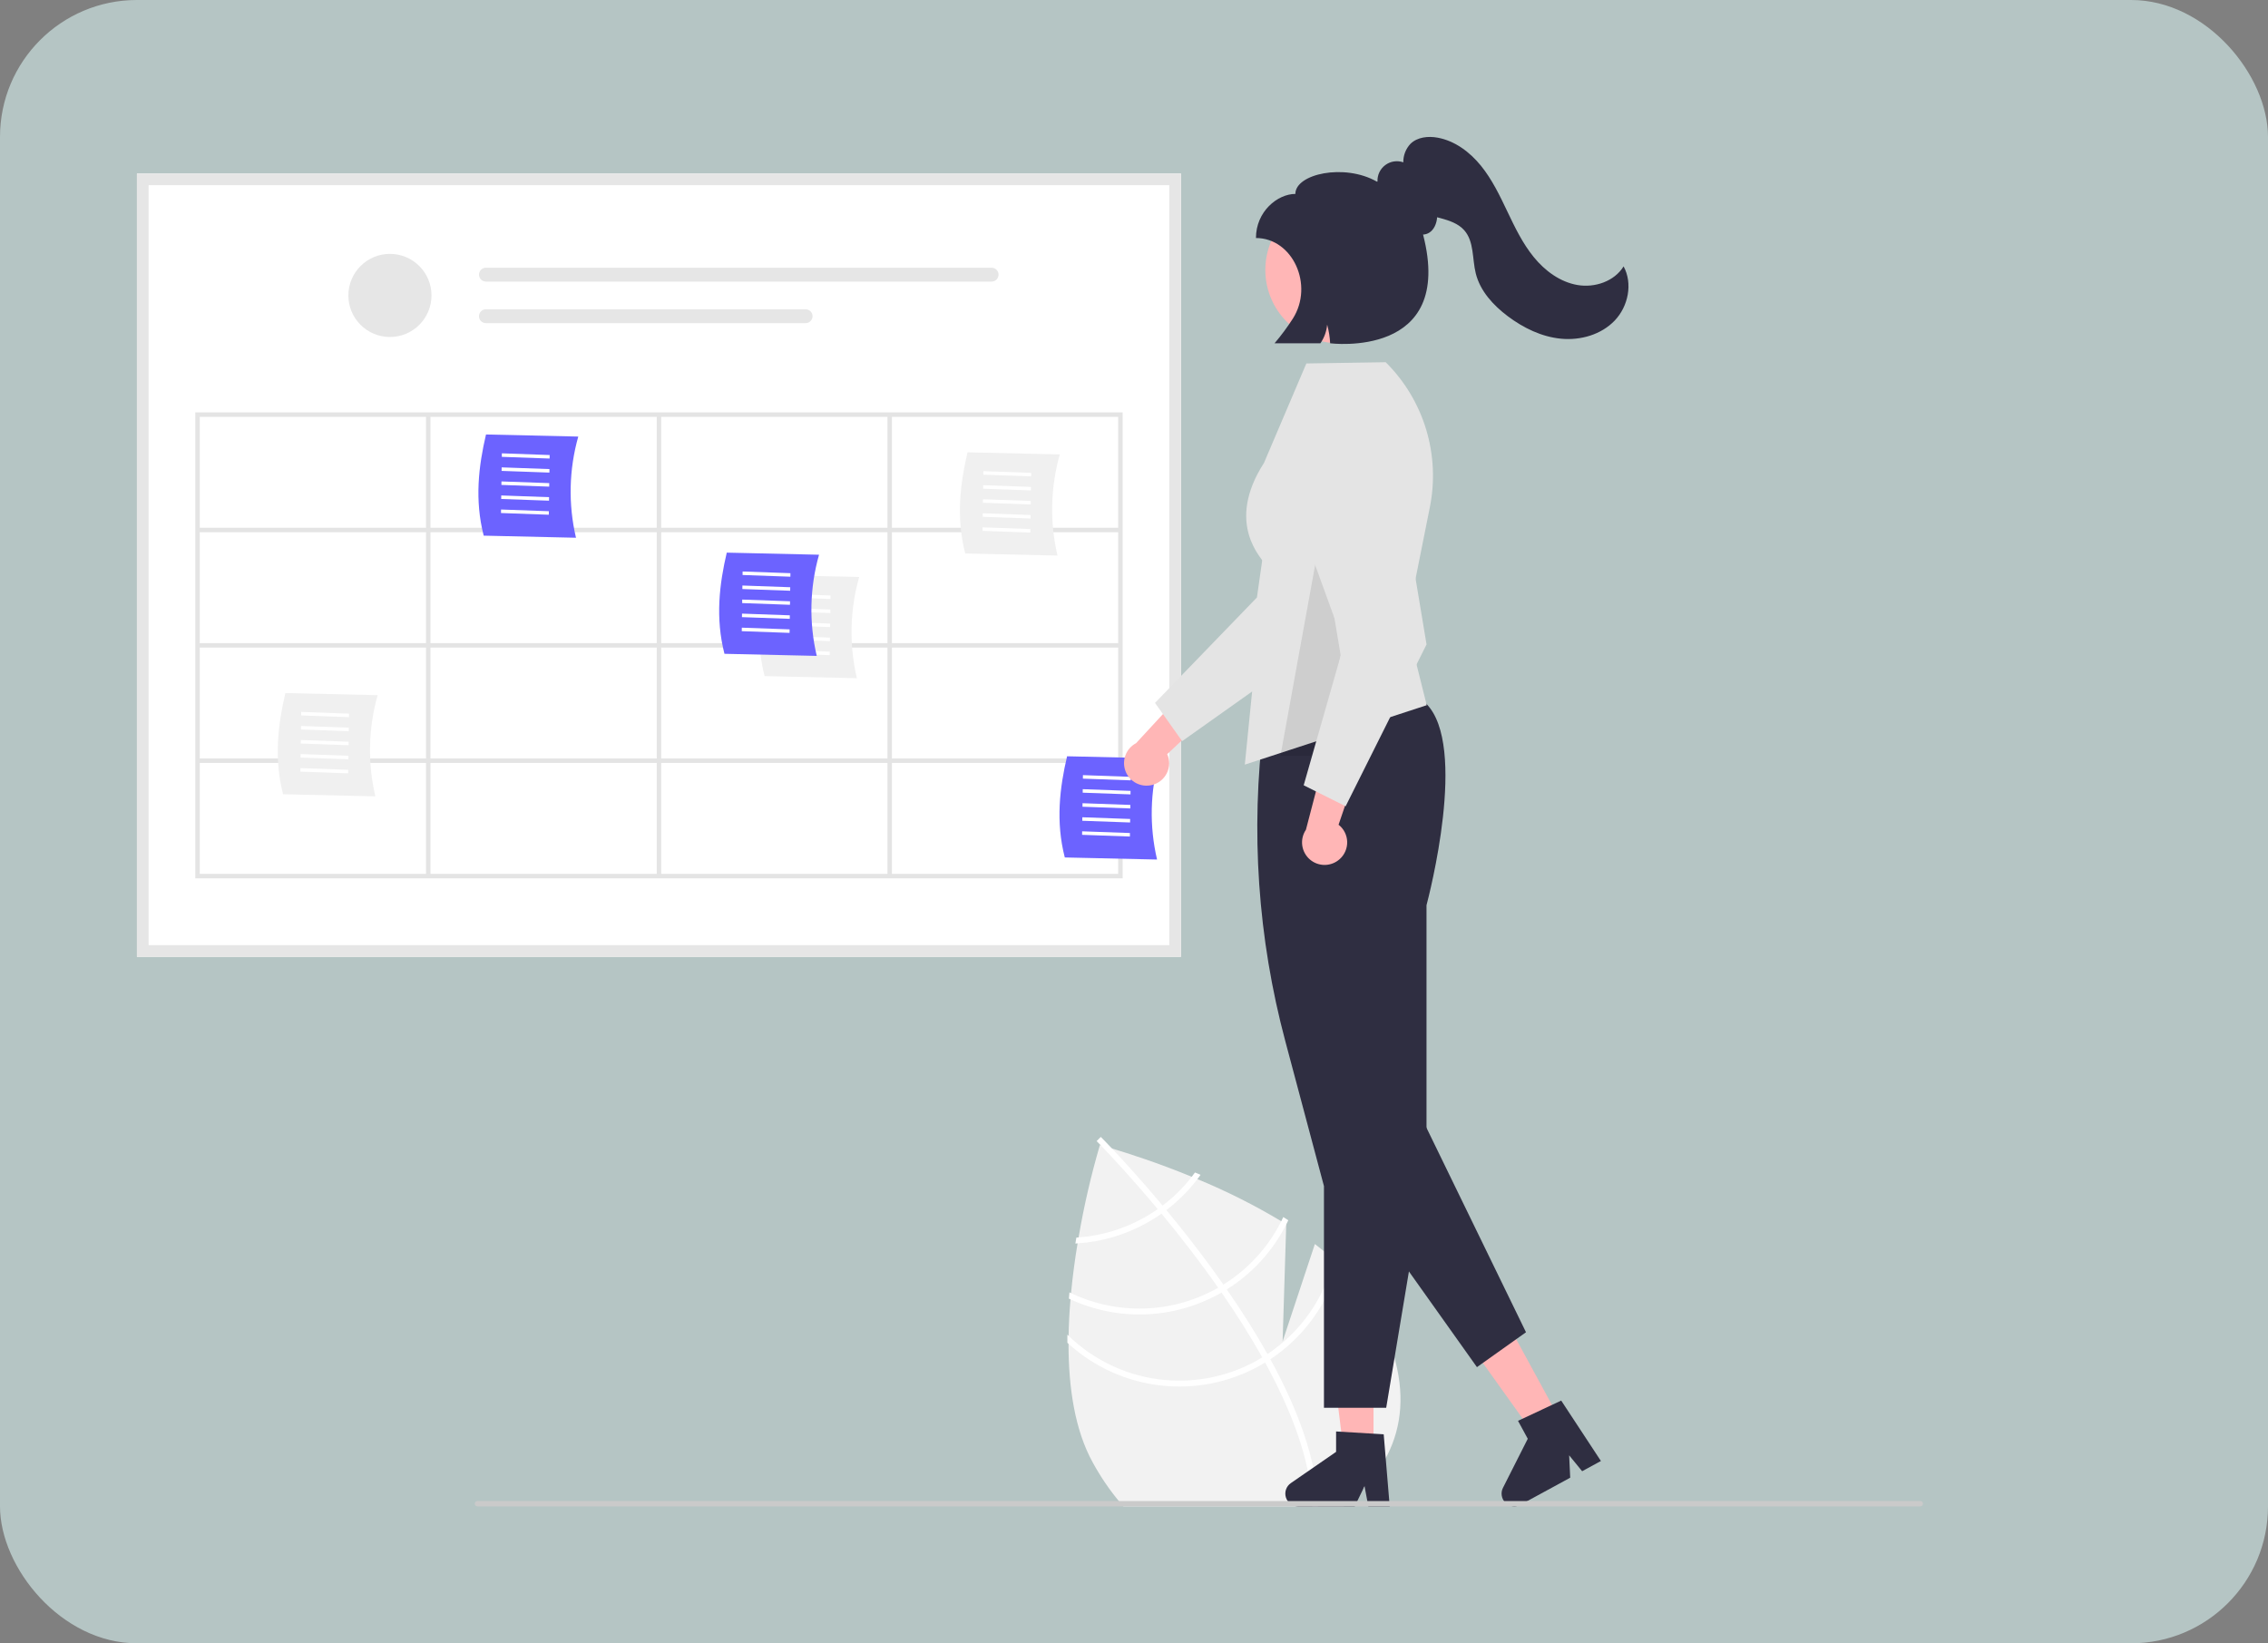 <svg width="265" height="192" viewBox="0 0 265 192" fill="none" xmlns="http://www.w3.org/2000/svg">
<rect x="0" y="0" width="265" height="192" fill="#808080" stroke="none"/>
<rect width="265" height="192" rx="16" fill="#C7DCDA" fill-opacity="0.75"/>
<g clip-path="url(#clip0_201_44603)">
<path d="M157.637 175.489C157.433 175.663 157.223 175.832 157.011 175.999H131.258C131.11 175.832 130.962 175.663 130.817 175.489C129.628 174.063 128.581 172.524 127.691 170.894C125.577 167.085 124.849 162.092 124.849 157.006C124.849 156.696 124.851 156.385 124.857 156.075C124.881 154.648 124.96 153.219 125.078 151.814C125.099 151.57 125.121 151.327 125.144 151.085C125.335 149.07 125.603 147.107 125.907 145.274C125.945 145.04 125.984 144.809 126.025 144.58C126.645 140.938 127.476 137.335 128.514 133.79C128.514 133.79 128.548 133.798 128.615 133.815C128.805 133.869 129.262 133.995 129.932 134.194C131.779 134.743 135.247 135.848 139.246 137.491C139.465 137.579 139.685 137.671 139.908 137.765C143.292 139.16 146.567 140.805 149.706 142.686C149.901 142.804 150.094 142.924 150.287 143.044V143.061L149.865 156.721L153.635 145.349C154.404 145.934 155.139 146.54 155.839 147.167C156.032 147.339 156.225 147.514 156.411 147.697C158.003 149.155 159.361 150.849 160.439 152.72C166.079 162.889 163.712 170.365 157.637 175.489Z" fill="#F2F2F2"/>
<path d="M154.006 175.999H153.32C153.316 175.83 153.31 175.661 153.299 175.489C153.023 170.35 150.818 164.676 147.817 159.198C147.71 158.999 147.601 158.795 147.485 158.596C146.028 155.991 144.404 153.442 142.727 151.019C142.599 150.831 142.466 150.64 142.333 150.452C140.101 147.266 137.796 144.318 135.714 141.801C135.568 141.621 135.418 141.446 135.27 141.272C132.183 137.571 129.636 134.874 128.615 133.815C128.462 133.659 128.345 133.539 128.263 133.456C128.188 133.374 128.143 133.331 128.135 133.323L128.375 133.083L128.377 133.076L128.621 132.836C128.63 132.847 128.777 132.989 129.039 133.261C129.259 133.486 129.561 133.8 129.932 134.195C131.226 135.566 133.366 137.898 135.842 140.857C135.986 141.028 136.134 141.206 136.281 141.384C137.972 143.425 139.803 145.739 141.618 148.226C142.074 148.851 142.517 149.472 142.946 150.087C143.081 150.276 143.214 150.464 143.342 150.653C145.156 153.271 146.741 155.788 148.096 158.206L148.434 158.812C151.887 165.11 153.747 170.689 153.987 175.489C153.995 175.661 154.001 175.83 154.006 175.999Z" fill="white"/>
<path d="M139.624 136.99C139.502 137.159 139.377 137.327 139.247 137.492C138.264 138.758 137.12 139.889 135.843 140.857C135.656 140.994 135.466 141.135 135.271 141.272C134.739 141.643 134.189 141.987 133.621 142.301C131.285 143.602 128.693 144.38 126.025 144.58C125.94 144.589 125.852 144.595 125.766 144.599C125.727 144.828 125.691 145.058 125.65 145.291C125.736 145.287 125.822 145.283 125.907 145.274C128.733 145.09 131.482 144.28 133.956 142.903C134.561 142.567 135.148 142.199 135.714 141.802C135.907 141.667 136.096 141.525 136.282 141.384C137.648 140.346 138.868 139.129 139.909 137.766C140.033 137.601 140.155 137.434 140.275 137.267C140.052 137.172 139.836 137.08 139.624 136.99Z" fill="white"/>
<path d="M149.941 142.202C149.866 142.365 149.786 142.526 149.707 142.686C148.18 145.73 145.84 148.292 142.947 150.087C142.745 150.214 142.542 150.336 142.334 150.452C142.272 150.488 142.205 150.527 142.143 150.561C139.557 151.996 136.665 152.793 133.708 152.884C130.751 152.975 127.815 152.359 125.145 151.086C125.081 151.056 125.019 151.026 124.957 150.996C124.933 151.24 124.912 151.484 124.895 151.731C124.954 151.758 125.017 151.788 125.079 151.814C127.826 153.08 130.832 153.681 133.855 153.568C136.877 153.455 139.831 152.631 142.475 151.163C142.561 151.116 142.645 151.069 142.728 151.019C142.936 150.899 143.141 150.777 143.343 150.653C146.308 148.805 148.71 146.179 150.288 143.061C150.371 142.9 150.451 142.738 150.528 142.573C150.333 142.448 150.138 142.324 149.941 142.202Z" fill="white"/>
<path d="M155.954 146.681C155.917 146.844 155.881 147.007 155.84 147.167C154.738 151.69 151.973 155.631 148.096 158.206C147.897 158.341 147.691 158.47 147.486 158.596C147.265 158.729 147.044 158.862 146.817 158.986C143.328 160.917 139.311 161.677 135.357 161.153C131.404 160.628 127.723 158.848 124.858 156.075C124.809 156.03 124.762 155.982 124.714 155.935C124.714 156.254 124.712 156.569 124.717 156.886C124.759 156.927 124.804 156.968 124.849 157.006C127.833 159.709 131.587 161.412 135.586 161.874C139.586 162.337 143.629 161.538 147.152 159.588C147.379 159.463 147.601 159.335 147.818 159.198C148.028 159.074 148.231 158.945 148.435 158.812C152.367 156.211 155.206 152.255 156.412 147.697C156.453 147.542 156.493 147.388 156.53 147.232C156.344 147.043 156.149 146.865 155.954 146.681Z" fill="white"/>
<path d="M137.993 111.798H16V20.271H137.993V111.798Z" fill="white"/>
<path d="M45.561 39.374C48.243 39.374 50.417 37.2 50.417 34.518C50.417 31.836 48.243 29.662 45.561 29.662C42.879 29.662 40.705 31.836 40.705 34.518C40.705 37.2 42.879 39.374 45.561 39.374Z" fill="#E6E6E6"/>
<path d="M56.776 31.281C56.561 31.281 56.356 31.367 56.204 31.518C56.053 31.67 55.968 31.876 55.968 32.09C55.968 32.304 56.053 32.51 56.204 32.662C56.356 32.814 56.561 32.899 56.776 32.899H115.866C116.08 32.899 116.286 32.814 116.437 32.662C116.589 32.51 116.674 32.304 116.674 32.09C116.674 31.876 116.589 31.67 116.437 31.518C116.286 31.367 116.08 31.281 115.866 31.281H56.776Z" fill="#E6E6E6"/>
<path d="M56.776 36.137C56.561 36.136 56.355 36.221 56.203 36.373C56.051 36.524 55.965 36.73 55.965 36.944C55.964 37.159 56.049 37.365 56.201 37.517C56.352 37.669 56.558 37.755 56.773 37.755H94.13C94.236 37.756 94.342 37.735 94.44 37.694C94.538 37.654 94.628 37.594 94.703 37.519C94.778 37.444 94.838 37.354 94.879 37.256C94.92 37.158 94.941 37.052 94.941 36.946C94.941 36.84 94.92 36.734 94.879 36.636C94.838 36.538 94.778 36.448 94.703 36.373C94.628 36.298 94.538 36.239 94.44 36.198C94.342 36.157 94.236 36.136 94.13 36.137H56.776Z" fill="#E6E6E6"/>
<path d="M137.993 111.798H16V20.271H137.993V111.798ZM17.365 110.433H136.627V21.637H17.365V110.433Z" fill="#E6E6E6"/>
<path d="M22.818 48.184V102.622H131.174V48.184H22.818ZM130.653 61.663H104.215V48.705H130.653V61.663ZM77.257 61.663V48.705H103.695V61.663H77.257ZM103.695 62.184V75.142H77.257V62.184H103.695ZM76.736 61.663H50.298V48.705H76.736V61.663ZM76.736 62.184V75.142H50.298V62.184H76.736ZM49.777 75.142H23.339V62.184H49.777V75.142ZM49.777 75.663V88.622H23.339V75.663H49.777ZM50.298 75.663H76.736V88.622H50.298V75.663ZM76.736 89.143V102.101H50.298V89.143H76.736ZM77.257 89.143H103.695V102.101H77.257V89.143ZM77.257 88.622V75.663H103.695V88.622H77.257ZM104.215 75.663H130.653V88.622H104.215V75.663ZM104.215 75.142V62.184H130.653V75.142H104.215ZM49.777 48.705V61.663H23.339V48.705H49.777ZM23.339 89.143H49.777V102.101H23.339V89.143ZM104.215 102.101V89.143H130.653V102.101H104.215Z" fill="#E4E4E4"/>
<path d="M67.3 62.829L56.518 62.585C55.44 58.407 55.925 54.43 56.786 50.764L67.567 51.008C66.477 54.862 66.385 58.93 67.3 62.829Z" fill="#6C63FF"/>
<path d="M58.633 53.377L58.639 52.966L64.224 53.166L64.218 53.576L58.633 53.377Z" fill="white"/>
<path d="M58.609 55.018L58.615 54.607L64.201 54.807L64.195 55.217L58.609 55.018Z" fill="white"/>
<path d="M58.586 56.658L58.592 56.248L64.177 56.448L64.172 56.858L58.586 56.658Z" fill="white"/>
<path d="M58.562 58.299L58.568 57.889L64.154 58.089L64.148 58.499L58.562 58.299Z" fill="white"/>
<path d="M58.539 59.941L58.545 59.53L64.131 59.73L64.125 60.14L58.539 59.941Z" fill="white"/>
<path d="M43.857 93.043L33.076 92.799C31.997 88.622 32.483 84.644 33.343 80.978L44.125 81.223C43.035 85.076 42.942 89.144 43.857 93.043Z" fill="#F0F0F0"/>
<path d="M35.19 83.591L35.196 83.181L40.782 83.381L40.776 83.791L35.19 83.591Z" fill="white"/>
<path d="M35.167 85.232L35.173 84.822L40.758 85.022L40.752 85.432L35.167 85.232Z" fill="white"/>
<path d="M35.144 86.873L35.15 86.463L40.735 86.663L40.729 87.073L35.144 86.873Z" fill="white"/>
<path d="M35.12 88.514L35.126 88.104L40.712 88.304L40.706 88.714L35.12 88.514Z" fill="white"/>
<path d="M35.097 90.155L35.102 89.745L40.688 89.944L40.682 90.355L35.097 90.155Z" fill="white"/>
<path d="M100.119 79.239L89.338 78.995C88.259 74.817 88.745 70.839 89.605 67.174L100.387 67.418C99.296 71.272 99.204 75.34 100.119 79.239Z" fill="#F0F0F0"/>
<path d="M91.452 69.786L91.458 69.376L97.044 69.576L97.038 69.986L91.452 69.786Z" fill="white"/>
<path d="M91.429 71.427L91.434 71.017L97.02 71.217L97.014 71.627L91.429 71.427Z" fill="white"/>
<path d="M91.405 73.068L91.411 72.658L96.997 72.858L96.991 73.268L91.405 73.068Z" fill="white"/>
<path d="M91.382 74.709L91.388 74.299L96.973 74.499L96.967 74.909L91.382 74.709Z" fill="white"/>
<path d="M91.358 76.35L91.364 75.94L96.95 76.14L96.944 76.55L91.358 76.35Z" fill="white"/>
<path d="M95.431 76.634L84.649 76.39C83.571 72.212 84.056 68.234 84.917 64.569L95.698 64.813C94.608 68.667 94.516 72.735 95.431 76.634Z" fill="#6C63FF"/>
<path d="M86.764 67.182L86.769 66.772L92.355 66.971L92.349 67.381L86.764 67.182Z" fill="white"/>
<path d="M86.74 68.822L86.746 68.412L92.332 68.612L92.326 69.022L86.74 68.822Z" fill="white"/>
<path d="M86.717 70.463L86.723 70.053L92.308 70.253L92.303 70.663L86.717 70.463Z" fill="white"/>
<path d="M86.693 72.105L86.699 71.694L92.285 71.894L92.279 72.304L86.693 72.105Z" fill="white"/>
<path d="M86.67 73.745L86.676 73.335L92.261 73.535L92.255 73.945L86.67 73.745Z" fill="white"/>
<path d="M135.195 100.428L124.414 100.184C123.335 96.006 123.821 92.028 124.681 88.363L135.463 88.607C134.372 92.461 134.28 96.528 135.195 100.428Z" fill="#6C63FF"/>
<path d="M126.528 90.975L126.534 90.565L132.12 90.765L132.114 91.175L126.528 90.975Z" fill="white"/>
<path d="M126.505 92.616L126.511 92.206L132.096 92.406L132.09 92.816L126.505 92.616Z" fill="white"/>
<path d="M126.481 94.257L126.487 93.847L132.073 94.047L132.067 94.457L126.481 94.257Z" fill="white"/>
<path d="M126.458 95.898L126.464 95.488L132.05 95.688L132.044 96.098L126.458 95.898Z" fill="white"/>
<path d="M126.435 97.54L126.44 97.129L132.026 97.329L132.02 97.739L126.435 97.54Z" fill="white"/>
<path d="M123.561 64.912L112.78 64.668C111.701 60.491 112.187 56.513 113.048 52.848L123.829 53.092C122.739 56.946 122.646 61.013 123.561 64.912Z" fill="#F0F0F0"/>
<path d="M114.895 55.461L114.9 55.05L120.486 55.25L120.48 55.66L114.895 55.461Z" fill="white"/>
<path d="M114.871 57.101L114.877 56.691L120.462 56.891L120.457 57.301L114.871 57.101Z" fill="white"/>
<path d="M114.847 58.742L114.853 58.332L120.438 58.532L120.432 58.942L114.847 58.742Z" fill="white"/>
<path d="M114.824 60.383L114.83 59.973L120.416 60.173L120.41 60.583L114.824 60.383Z" fill="white"/>
<path d="M114.801 62.024L114.807 61.614L120.392 61.814L120.386 62.224L114.801 62.024Z" fill="white"/>
<path d="M134.615 91.716C134.986 91.625 135.334 91.453 135.632 91.212C135.93 90.972 136.172 90.669 136.34 90.326C136.509 89.982 136.6 89.605 136.607 89.222C136.614 88.84 136.537 88.46 136.382 88.11L143.18 81.752L138.477 80.622L132.743 86.832C132.172 87.132 131.731 87.632 131.504 88.235C131.277 88.838 131.279 89.504 131.509 90.106C131.74 90.708 132.184 91.204 132.756 91.501C133.328 91.798 133.99 91.874 134.615 91.716Z" fill="#FFB6B6"/>
<path d="M138.125 86.595L134.955 82.125L146.863 69.808L149.628 50.394C149.765 49.434 150.111 48.516 150.643 47.705C151.174 46.895 151.877 46.211 152.703 45.702C153.528 45.194 154.455 44.873 155.418 44.764C156.381 44.654 157.357 44.758 158.275 45.067C159.934 45.628 161.302 46.824 162.08 48.393C162.857 49.961 162.981 51.774 162.424 53.434L155.369 74.365L138.125 86.595Z" fill="#E4E4E4"/>
<path d="M160.485 169.317L156.965 169.317L155.291 155.742L160.486 155.742L160.485 169.317Z" fill="#FFB6B6"/>
<path d="M162.378 176H159.881L159.435 173.643L158.293 176H151.67C151.352 176 151.043 175.899 150.787 175.711C150.531 175.523 150.343 175.258 150.248 174.954C150.154 174.651 150.159 174.326 150.262 174.026C150.366 173.726 150.562 173.467 150.824 173.286L156.113 169.633V167.25L161.676 167.582L162.378 176Z" fill="#2F2E41"/>
<path d="M182.198 165.736L179.107 167.418L171.147 156.295L175.71 153.812L182.198 165.736Z" fill="#FFB6B6"/>
<path d="M187.056 170.701L184.862 171.895L183.344 170.037L183.468 172.653L177.65 175.819C177.371 175.971 177.051 176.03 176.736 175.987C176.422 175.944 176.129 175.801 175.901 175.58C175.673 175.359 175.522 175.071 175.47 174.758C175.417 174.445 175.466 174.123 175.609 173.84L178.509 168.103L177.37 166.009L182.416 163.642L187.056 170.701Z" fill="#2F2E41"/>
<path d="M161.968 164.484H154.695V138.584L150.192 121.698C146.961 109.623 146.102 97.035 147.663 84.633L147.67 84.582L147.709 84.549C147.824 84.452 159.349 74.923 166.639 82.213C171.552 87.126 166.935 104.795 166.677 105.764V136.222L161.968 164.484Z" fill="#2F2E41"/>
<path d="M145.448 89.338L147.792 65.895C147.488 65.256 143.104 61.207 147.688 54.087L152.639 42.466L161.911 42.322L161.95 42.361C164.131 44.537 165.74 47.22 166.633 50.169C167.526 53.118 167.675 56.243 167.068 59.264L164.336 72.925L166.703 82.394L145.448 89.338Z" fill="#E4E4E4"/>
<path d="M157.629 138.718L172.571 159.734L178.302 155.659L165.823 130.016L157.629 138.718Z" fill="#2F2E41"/>
<path d="M156.408 40.104C161.137 40.104 164.97 36.271 164.97 31.542C164.97 26.814 161.137 22.98 156.408 22.98C151.68 22.98 147.847 26.814 147.847 31.542C147.847 36.271 151.68 40.104 156.408 40.104Z" fill="#FFB6B6"/>
<path opacity="0.1" d="M154.304 62.509L156.648 76.575L154.304 88.296H149.615L151.746 76.575L154.304 62.509Z" fill="black"/>
<path d="M156.54 100.373C156.825 100.117 157.051 99.802 157.2 99.449C157.35 99.097 157.421 98.716 157.408 98.333C157.395 97.951 157.298 97.575 157.124 97.234C156.95 96.893 156.704 96.594 156.402 96.359L159.405 87.549L154.724 88.766L152.589 96.945C152.227 97.479 152.073 98.126 152.157 98.766C152.24 99.405 152.556 99.991 153.043 100.414C153.53 100.836 154.155 101.065 154.799 101.058C155.444 101.05 156.063 100.806 156.54 100.373Z" fill="#FFB6B6"/>
<path d="M157.228 94.201L152.326 91.75L157.033 75.277L150.331 56.847C150 55.937 149.873 54.964 149.96 53.998C150.047 53.033 150.346 52.099 150.834 51.261C151.323 50.424 151.99 49.705 152.788 49.155C153.586 48.604 154.495 48.236 155.451 48.077C157.179 47.791 158.949 48.202 160.374 49.22C161.798 50.237 162.761 51.779 163.051 53.505L166.682 75.293L157.228 94.201Z" fill="#E4E4E4"/>
<path d="M224.689 175.689C224.689 175.73 224.681 175.77 224.665 175.808C224.65 175.845 224.627 175.879 224.598 175.908C224.569 175.937 224.535 175.96 224.498 175.975C224.46 175.991 224.42 175.999 224.379 175.999H55.779C55.697 175.999 55.618 175.966 55.559 175.908C55.501 175.85 55.469 175.771 55.469 175.689C55.469 175.607 55.501 175.528 55.559 175.47C55.618 175.412 55.697 175.379 55.779 175.379H224.379C224.461 175.379 224.54 175.412 224.598 175.47C224.656 175.528 224.689 175.607 224.689 175.689Z" fill="#CACACA"/>
<path d="M189.706 31.123C188.626 32.877 186.338 33.65 184.309 33.299C182.279 32.948 180.516 31.638 179.213 30.042C177.911 28.447 177.01 26.569 176.123 24.71C175.237 22.851 174.34 20.972 173.044 19.371C171.748 17.771 169.994 16.451 167.968 16.083C166.865 15.883 165.616 16.015 164.811 16.795C164.256 17.38 163.953 18.16 163.967 18.965C163.617 18.842 163.241 18.807 162.873 18.863C162.506 18.919 162.158 19.064 161.86 19.287C161.562 19.509 161.323 19.801 161.164 20.137C161.006 20.474 160.932 20.844 160.951 21.215C160.921 21.215 160.891 21.213 160.861 21.213C157.085 19.066 151.354 20.313 151.354 22.657C149.282 22.657 146.75 24.703 146.75 27.81C151.034 27.81 153.556 33.3 151.055 37.236C150.409 38.239 149.697 39.199 148.924 40.109H154.281C154.731 39.464 155.002 38.712 155.068 37.928C155.264 38.64 155.382 39.371 155.418 40.109C155.418 40.109 170.053 41.994 166.276 27.407C166.526 27.395 166.769 27.321 166.983 27.193C167.554 26.849 167.864 26.122 167.919 25.384C168.06 25.422 168.201 25.46 168.341 25.497C169.348 25.769 170.394 26.121 171.085 26.902C172.253 28.223 172.007 30.226 172.431 31.937C172.943 34 174.473 35.669 176.173 36.946C177.999 38.317 180.132 39.359 182.406 39.575C184.679 39.791 187.099 39.1 188.674 37.446C190.249 35.793 190.798 33.129 189.706 31.123Z" fill="#2F2E41"/>
</g>
<defs>
<clipPath id="clip0_201_44603">
<rect width="208.688" height="160" fill="white" transform="translate(16 16)"/>
</clipPath>
</defs>
</svg>
